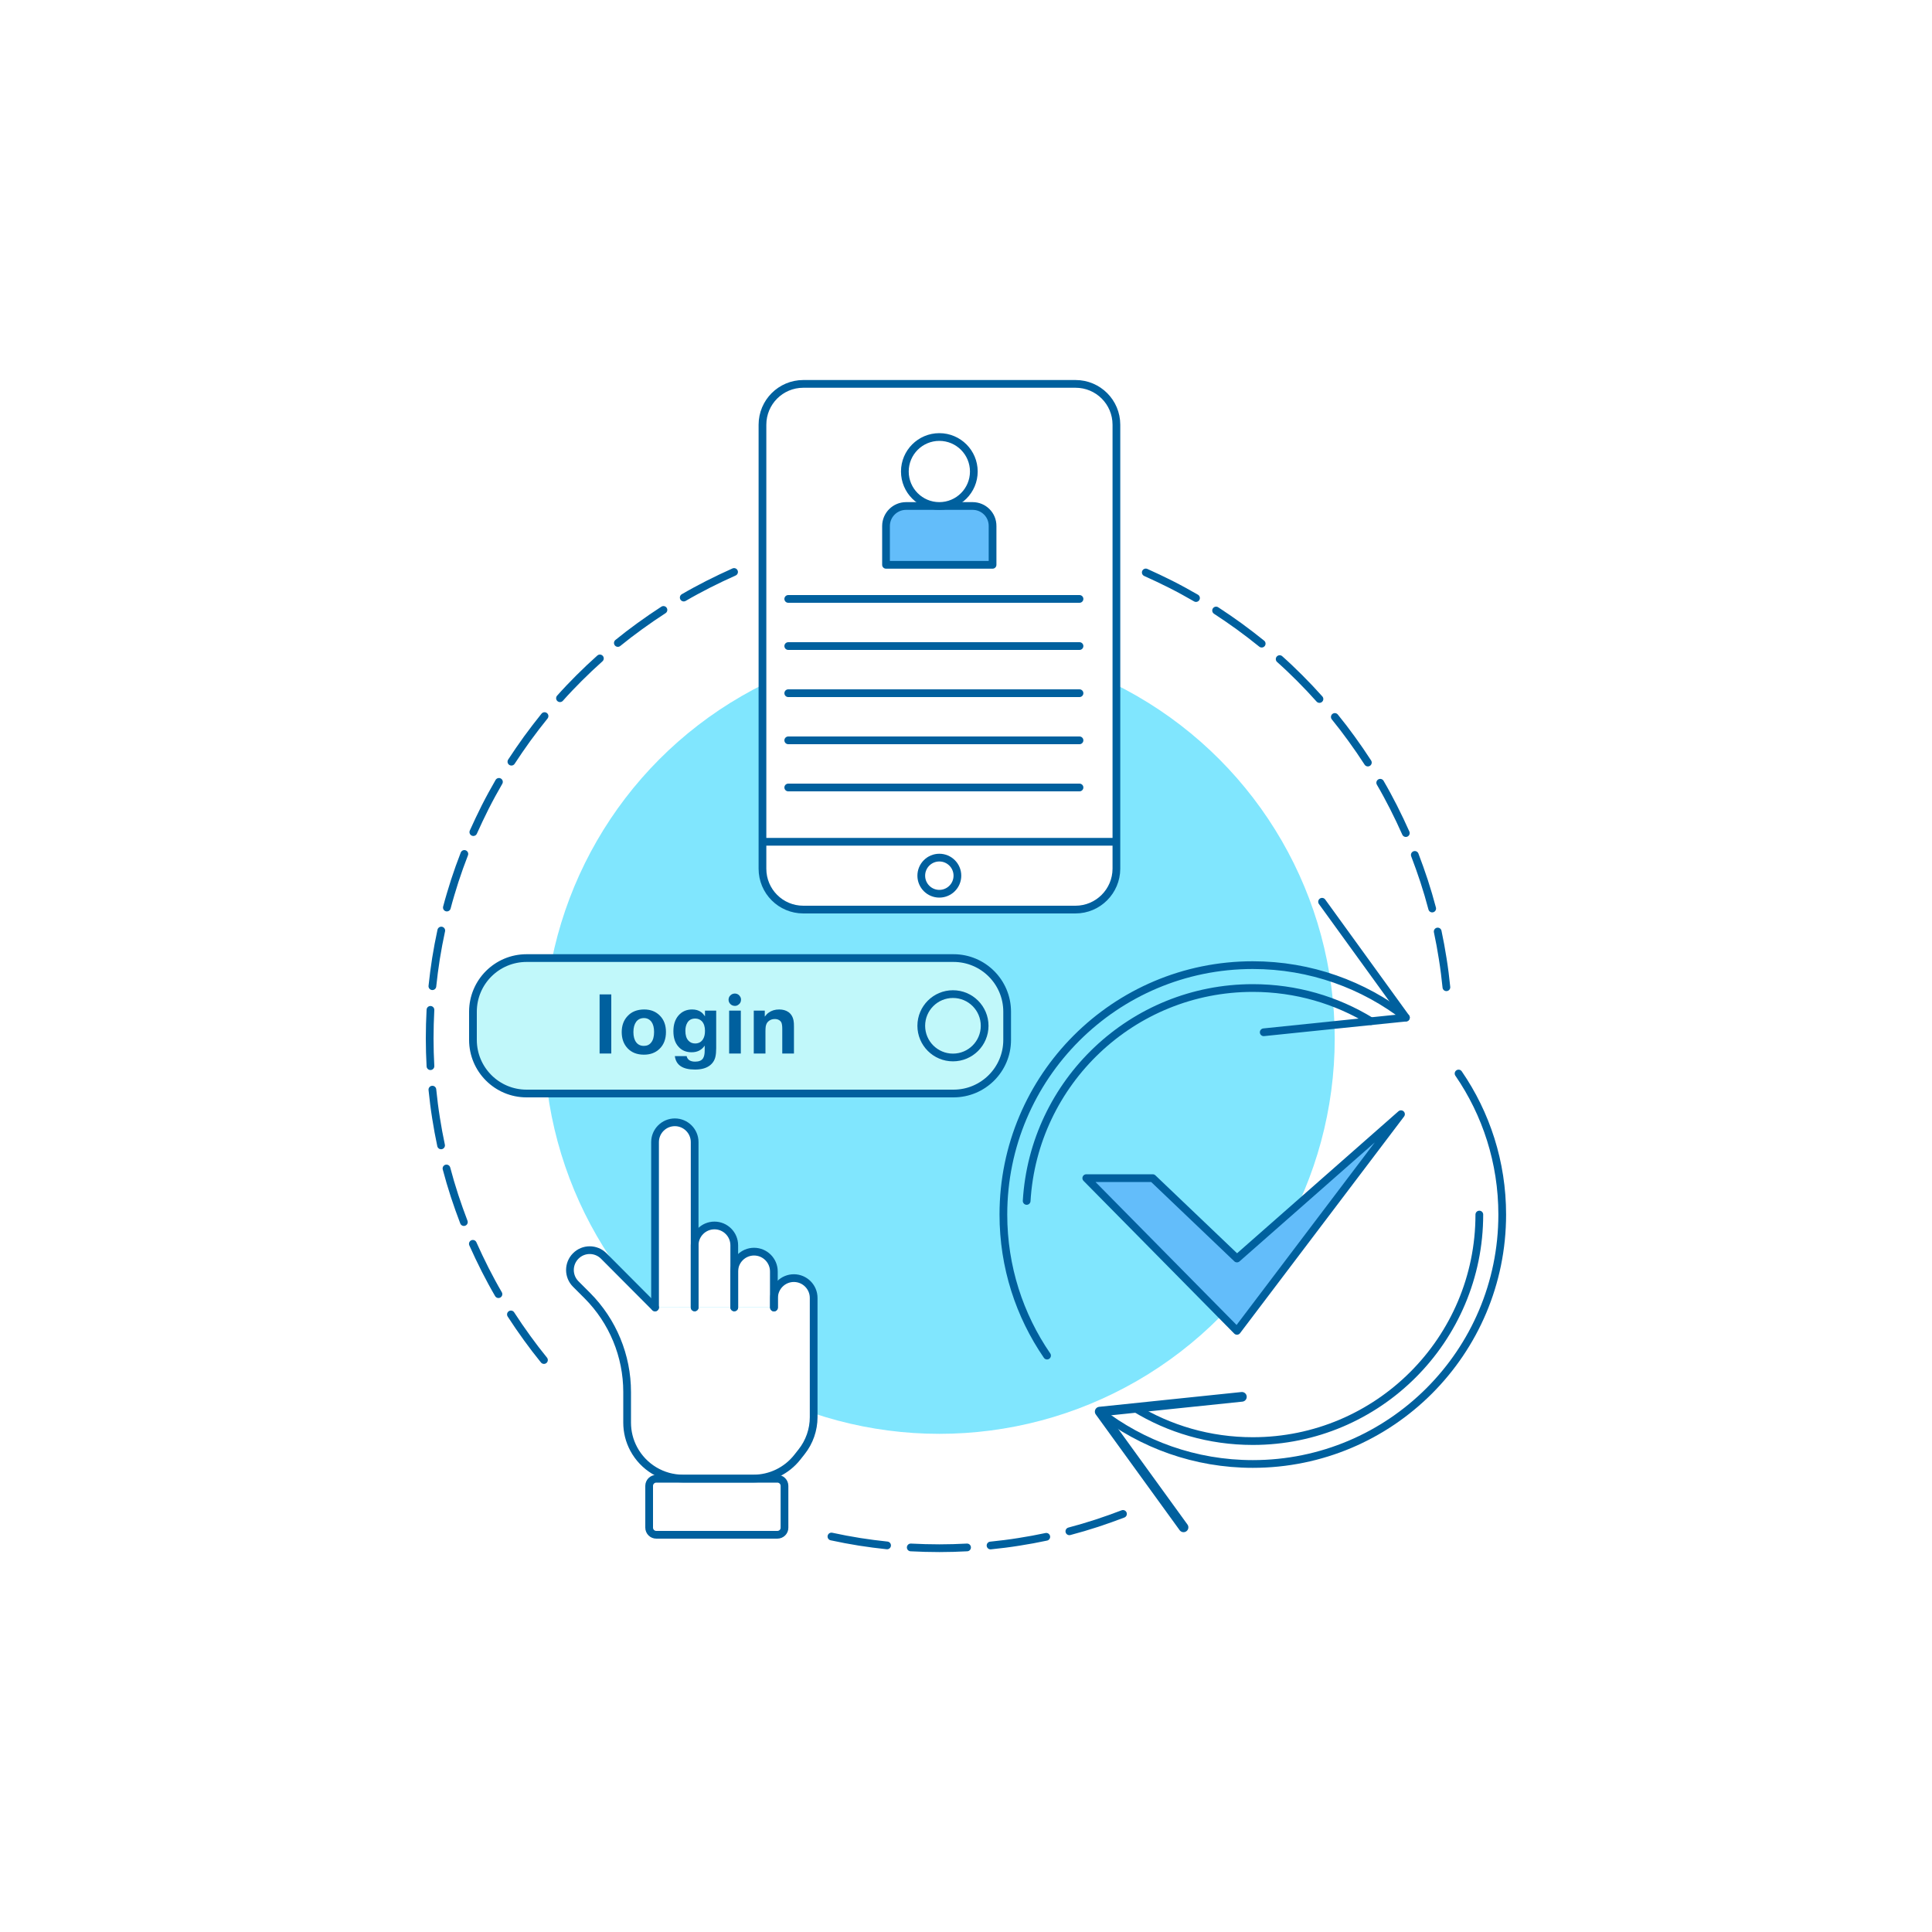 <?xml version="1.0" encoding="utf-8"?>
<!-- Generator: Adobe Illustrator 26.5.0, SVG Export Plug-In . SVG Version: 6.00 Build 0)  -->
<svg version="1.1" xmlns="http://www.w3.org/2000/svg" xmlns:xlink="http://www.w3.org/1999/xlink" x="0px" y="0px"
	 viewBox="0 0 2000 2000" style="enable-background:new 0 0 2000 2000;" xml:space="preserve">
<style type="text/css">
	.st0{fill:#FFC403;}
	.st1{fill:#231F20;}
	.st2{fill:#FFFFFF;}
	.st3{fill:#80E6FE;}
	.st4{fill:none;stroke:#00609E;stroke-width:8;stroke-linecap:round;stroke-linejoin:round;stroke-miterlimit:10;}
	.st5{fill:#FFFFFF;stroke:#00609E;stroke-width:8;stroke-linecap:round;stroke-linejoin:round;stroke-miterlimit:10;}
	.st6{fill:#63BDFA;stroke:#00609E;stroke-width:8;stroke-linecap:round;stroke-linejoin:round;stroke-miterlimit:10;}
	.st7{fill:none;stroke:#00609E;stroke-width:10;stroke-linecap:round;stroke-linejoin:round;stroke-miterlimit:10;}
	.st8{fill:#C1F8FA;stroke:#00609E;stroke-width:8;stroke-linecap:round;stroke-linejoin:round;stroke-miterlimit:10;}
	.st9{fill:#00609E;}
</style>
<symbol  id="New_Symbol_20" viewBox="-2000 -79.3 4000 158.6">
	<g id="XMLID_8849_">
		<rect id="XMLID_8872_" x="-2000" y="-79.3" class="st0" width="2000" height="158.6"/>
		<path id="XMLID_8850_" class="st1" d="M-1631.6,79.3l157.9-158.6h52.6l-157.9,158.6H-1631.6z M-1526.3,79.3l157.9-158.6h52.6
			l-157.9,158.6H-1526.3z M-1421.1,79.3l157.9-158.6h52.6l-157.9,158.6H-1421.1z M-1105.3,79.3l157.9-158.6h52.6l-157.9,158.6
			H-1105.3z M-1210.5,79.3l157.9-158.6h52.6l-157.9,158.6H-1210.5z M-2000,26.5l105.3-105.8h52.6L-2000,79.3V26.5z M-1736.8,79.3
			l157.9-158.6h52.6l-157.9,158.6H-1736.8z M-2000-79.3L-2000-79.3l52.7,0l-52.7,52.9V-79.3z M-1842.1,79.3l157.9-158.6h52.6
			l-157.9,158.6H-1842.1z M-1947.4,79.3l157.9-158.6h52.6l-157.9,158.6H-1947.4z M-1315.8,79.3l157.9-158.6h52.6l-157.9,158.6
			H-1315.8z M-368.4,79.3l157.9-158.6h52.6L-315.8,79.3H-368.4z M-263.2,79.3l157.9-158.6h52.6L-210.5,79.3H-263.2z M-473.7,79.3
			l157.9-158.6h52.6L-421.1,79.3H-473.7z M-1000,79.3l157.9-158.6h52.6L-947.4,79.3H-1000z M-789.5,79.3l157.9-158.6h52.6
			L-736.8,79.3H-789.5z M-894.7,79.3l157.9-158.6h52.6L-842.1,79.3H-894.7z M-578.9,79.3L-421-79.3h52.6L-526.3,79.3H-578.9z
			 M-684.2,79.3l157.9-158.6h52.6L-631.6,79.3H-684.2z M-52.6,79.3L0,26.5v52.9H-52.6z M-157.9,79.3L0-79.3v52.9L-105.3,79.3H-157.9
			z"/>
	</g>
	<g id="XMLID_8615_">
		<rect id="XMLID_8848_" y="-79.3" class="st0" width="2000" height="158.6"/>
		<path id="XMLID_8616_" class="st1" d="M368.4,79.3L526.3-79.3H579L421.1,79.3H368.4z M473.7,79.3L631.6-79.3h52.6L526.3,79.3
			H473.7z M578.9,79.3L736.9-79.3h52.6L631.6,79.3H578.9z M894.7,79.3l157.9-158.6h52.6L947.4,79.3H894.7z M789.5,79.3L947.4-79.3
			h52.6L842.1,79.3H789.5z M0,26.5L105.3-79.3h52.6L0,79.3V26.5z M263.2,79.3L421.1-79.3h52.6L315.8,79.3H263.2z M0-79.3L0-79.3
			l52.7,0L0-26.4V-79.3z M157.9,79.3L315.8-79.3h52.6L210.5,79.3H157.9z M52.6,79.3L210.5-79.3h52.6L105.3,79.3H52.6z M684.2,79.3
			L842.1-79.3h52.6L736.8,79.3H684.2z M1631.6,79.3l157.9-158.6h52.6L1684.2,79.3H1631.6z M1736.8,79.3l157.9-158.6h52.6
			L1789.5,79.3H1736.8z M1526.3,79.3l157.9-158.6h52.6L1578.9,79.3H1526.3z M1000,79.3l157.9-158.6h52.6L1052.6,79.3H1000z
			 M1210.5,79.3l157.9-158.6h52.6L1263.2,79.3H1210.5z M1105.3,79.3l157.9-158.6h52.6L1157.9,79.3H1105.3z M1421.1,79.3L1579-79.3
			h52.6L1473.7,79.3H1421.1z M1315.8,79.3l157.9-158.6h52.6L1368.4,79.3H1315.8z M1947.4,79.3l52.6-52.9v52.9H1947.4z M1842.1,79.3
			L2000-79.3v52.9L1894.7,79.3H1842.1z"/>
	</g>
</symbol>
<symbol  id="New_Symbol_21" viewBox="-2000 -76.2 4000 152.5">
	<g id="XMLID_8764_">
		<rect id="XMLID_8876_" x="-2000" y="-76.2" class="st0" width="2000" height="152.5"/>
		<g id="XMLID_8765_">
			<g id="XMLID_8816_">
				<polygon id="XMLID_8875_" class="st1" points="-1923.8,0 -2000,-76.2 -2000,-25.7 -1974.3,0 -2000,25.7 -2000,76.2 				"/>
				<path id="XMLID_8826_" class="st1" d="M-1050.6,76.2l50.6-50.6v50.6H-1050.6z M-1000-76.2v50.6l-50.6-50.6H-1000z"/>
				<polygon id="XMLID_8825_" class="st1" points="-1823.8,0 -1900,-76.2 -1950.6,-76.2 -1874.3,0 -1950.6,76.2 -1900,76.2 				"/>
				<polygon id="XMLID_8824_" class="st1" points="-1723.8,0 -1800,-76.2 -1850.6,-76.2 -1774.3,0 -1850.6,76.2 -1800,76.2 				"/>
				<polygon id="XMLID_8823_" class="st1" points="-1623.8,0 -1700,-76.2 -1750.6,-76.2 -1674.3,0 -1750.6,76.2 -1700,76.2 				"/>
				<polygon id="XMLID_8822_" class="st1" points="-1523.8,0 -1600,-76.2 -1650.6,-76.2 -1574.3,0 -1650.6,76.2 -1600,76.2 				"/>
				<polygon id="XMLID_8821_" class="st1" points="-1423.8,0 -1500,-76.2 -1550.6,-76.2 -1474.3,0 -1550.6,76.2 -1500,76.2 				"/>
				<polygon id="XMLID_8820_" class="st1" points="-1323.8,0 -1400,-76.2 -1450.6,-76.2 -1374.3,0 -1450.6,76.2 -1400,76.2 				"/>
				<polygon id="XMLID_8819_" class="st1" points="-1223.8,0 -1300,-76.2 -1350.6,-76.2 -1274.3,0 -1350.6,76.2 -1300,76.2 				"/>
				<polygon id="XMLID_8818_" class="st1" points="-1123.8,0 -1200,-76.2 -1250.6,-76.2 -1174.3,0 -1250.6,76.2 -1200,76.2 				"/>
				<polygon id="XMLID_8817_" class="st1" points="-1023.8,0 -1100,-76.2 -1150.6,-76.2 -1074.3,0 -1150.6,76.2 -1100,76.2 				"/>
			</g>
			<g id="XMLID_8766_">
				<polygon id="XMLID_8793_" class="st1" points="-923.8,0 -1000,-76.2 -1000,-25.7 -974.3,0 -1000,25.7 -1000,76.2 				"/>
				<path id="XMLID_8776_" class="st1" d="M-50.6,76.2L0,25.7v50.6H-50.6z M0-76.2v50.6l-50.6-50.6H0z"/>
				<polygon id="XMLID_8775_" class="st1" points="-823.8,0 -900,-76.2 -950.6,-76.2 -874.3,0 -950.6,76.2 -900,76.2 				"/>
				<polygon id="XMLID_8774_" class="st1" points="-723.8,0 -800,-76.2 -850.6,-76.2 -774.3,0 -850.6,76.2 -800,76.2 				"/>
				<polygon id="XMLID_8773_" class="st1" points="-623.8,0 -700,-76.2 -750.6,-76.2 -674.3,0 -750.6,76.2 -700,76.2 				"/>
				<polygon id="XMLID_8772_" class="st1" points="-523.8,0 -600,-76.2 -650.6,-76.2 -574.3,0 -650.6,76.2 -600,76.2 				"/>
				<polygon id="XMLID_8771_" class="st1" points="-423.8,0 -500,-76.2 -550.6,-76.2 -474.3,0 -550.6,76.2 -500,76.2 				"/>
				<polygon id="XMLID_8770_" class="st1" points="-323.8,0 -400,-76.2 -450.6,-76.2 -374.3,0 -450.6,76.2 -400,76.2 				"/>
				<polygon id="XMLID_8769_" class="st1" points="-223.8,0 -300,-76.2 -350.6,-76.2 -274.3,0 -350.6,76.2 -300,76.2 				"/>
				<polygon id="XMLID_8768_" class="st1" points="-123.8,0 -200,-76.2 -250.6,-76.2 -174.3,0 -250.6,76.2 -200,76.2 				"/>
				<polygon id="XMLID_8767_" class="st1" points="-23.8,0 -100,-76.2 -150.6,-76.2 -74.3,0 -150.6,76.2 -100,76.2 				"/>
			</g>
		</g>
	</g>
	<g id="XMLID_1890_">
		<rect id="XMLID_8763_" y="-76.2" class="st0" width="2000" height="152.5"/>
		<g id="XMLID_1891_">
			<g id="XMLID_8624_">
				<polygon id="XMLID_8762_" class="st1" points="76.2,0 0,-76.2 0,-25.7 25.7,0 0,25.7 0,76.2 				"/>
				<path id="XMLID_8683_" class="st1" d="M949.4,76.2l50.6-50.6v50.6H949.4z M1000-76.2v50.6l-50.6-50.6H1000z"/>
				<polygon id="XMLID_8678_" class="st1" points="176.2,0 100,-76.2 49.4,-76.2 125.7,0 49.4,76.2 100,76.2 				"/>
				<polygon id="XMLID_8676_" class="st1" points="276.2,0 200,-76.2 149.4,-76.2 225.7,0 149.4,76.2 200,76.2 				"/>
				<polygon id="XMLID_8675_" class="st1" points="376.2,0 300,-76.2 249.4,-76.2 325.7,0 249.4,76.2 300,76.2 				"/>
				<polygon id="XMLID_8674_" class="st1" points="476.2,0 400,-76.2 349.4,-76.2 425.7,0 349.4,76.2 400,76.2 				"/>
				<polygon id="XMLID_8673_" class="st1" points="576.2,0 500,-76.2 449.4,-76.2 525.7,0 449.4,76.2 500,76.2 				"/>
				<polygon id="XMLID_8628_" class="st1" points="676.2,0 600,-76.2 549.4,-76.2 625.7,0 549.4,76.2 600,76.2 				"/>
				<polygon id="XMLID_8627_" class="st1" points="776.2,0 700,-76.2 649.4,-76.2 725.7,0 649.4,76.2 700,76.2 				"/>
				<polygon id="XMLID_8626_" class="st1" points="876.2,0 800,-76.2 749.4,-76.2 825.7,0 749.4,76.2 800,76.2 				"/>
				<polygon id="XMLID_8625_" class="st1" points="976.2,0 900,-76.2 849.4,-76.2 925.7,0 849.4,76.2 900,76.2 				"/>
			</g>
			<g id="XMLID_5761_">
				<polygon id="XMLID_8623_" class="st1" points="1076.2,0 1000,-76.2 1000,-25.7 1025.7,0 1000,25.7 1000,76.2 				"/>
				<path id="XMLID_8620_" class="st1" d="M1949.4,76.2l50.6-50.6v50.6H1949.4z M2000-76.2v50.6l-50.6-50.6H2000z"/>
				<polygon id="XMLID_8619_" class="st1" points="1176.2,0 1100,-76.2 1049.4,-76.2 1125.7,0 1049.4,76.2 1100,76.2 				"/>
				<polygon id="XMLID_8618_" class="st1" points="1276.2,0 1200,-76.2 1149.4,-76.2 1225.7,0 1149.4,76.2 1200,76.2 				"/>
				<polygon id="XMLID_8617_" class="st1" points="1376.2,0 1300,-76.2 1249.4,-76.2 1325.7,0 1249.4,76.2 1300,76.2 				"/>
				<polygon id="XMLID_5775_" class="st1" points="1476.2,0 1400,-76.2 1349.4,-76.2 1425.7,0 1349.4,76.2 1400,76.2 				"/>
				<polygon id="XMLID_5773_" class="st1" points="1576.2,0 1500,-76.2 1449.4,-76.2 1525.7,0 1449.4,76.2 1500,76.2 				"/>
				<polygon id="XMLID_5772_" class="st1" points="1676.2,0 1600,-76.2 1549.4,-76.2 1625.7,0 1549.4,76.2 1600,76.2 				"/>
				<polygon id="XMLID_5771_" class="st1" points="1776.2,0 1700,-76.2 1649.4,-76.2 1725.7,0 1649.4,76.2 1700,76.2 				"/>
				<polygon id="XMLID_5770_" class="st1" points="1876.2,0 1800,-76.2 1749.4,-76.2 1825.7,0 1749.4,76.2 1800,76.2 				"/>
				<polygon id="XMLID_5763_" class="st1" points="1976.2,0 1900,-76.2 1849.4,-76.2 1925.7,0 1849.4,76.2 1900,76.2 				"/>
			</g>
		</g>
	</g>
</symbol>
<g id="Layer_2">
	<rect id="XMLID_940_" class="st2" width="2000" height="2000"/>
</g>
<g id="Layer_28">
	<g id="XMLID_1289_">
		<g id="XMLID_3_">
			<circle id="XMLID_370_" class="st3" cx="972.4" cy="1075" r="409.3"/>
			<g id="XMLID_6_">
				<g id="XMLID_457_">
					<g id="XMLID_523_">
						<path id="XMLID_527_" class="st2" d="M678.1,1353.4v-171.1c0-11.3,9.2-20.5,20.5-20.5l0,0c11.3,0,20.5,9.2,20.5,20.5v171.1"/>
						<path id="XMLID_526_" class="st2" d="M719.1,1353.4v-64.3c0-11.3,9.2-20.5,20.5-20.5l0,0c11.3,0,20.5,9.2,20.5,20.5v64.3"/>
						<path id="XMLID_525_" class="st2" d="M678.1,1353.5l-53.1-53.3c-8-8-21-8.1-29,0v0c-8,8-8,21,0,29l12,12
							c26.4,26.5,41.2,62.4,41.2,99.8v31.7c0,9.5,2.3,18.8,6.8,27.2v0c10.1,18.9,29.7,30.7,51.1,30.7h72.8c17.7,0,34.4-8.1,45.4-22
							l4.5-5.7c8.1-10.2,12.5-22.9,12.5-35.9v-113.4v-10c0-11.3-9.2-20.5-20.5-20.5h0c-11.3,0-20.5,9.2-20.5,20.5v10"/>
						<path id="XMLID_524_" class="st2" d="M760.1,1353.4v-37.2c0-11.3,9.2-20.5,20.5-20.5l0,0c11.3,0,20.5,9.2,20.5,20.5v37.2"/>
					</g>
					<path id="XMLID_458_" class="st2" d="M804.7,1588.8H679.4c-4.1,0-7.4-3.3-7.4-7.4v-43.2c0-4.1,3.3-7.4,7.4-7.4h125.3
						c4.1,0,7.4,3.3,7.4,7.4v43.2C812.2,1585.5,808.8,1588.8,804.7,1588.8z"/>
				</g>
				<g id="XMLID_172_">
					<g id="XMLID_143_">
						<path id="XMLID_144_" class="st4" d="M678.1,1353.4v-171.1c0-11.3,9.2-20.5,20.5-20.5l0,0c11.3,0,20.5,9.2,20.5,20.5v171.1"/>
						<path id="XMLID_148_" class="st4" d="M719.1,1353.4v-64.3c0-11.3,9.2-20.5,20.5-20.5l0,0c11.3,0,20.5,9.2,20.5,20.5v64.3"/>
						<path id="XMLID_123_" class="st4" d="M678.1,1353.5l-53.1-53.3c-8-8-21-8.1-29,0v0c-8,8-8,21,0,29l12,12
							c26.4,26.5,41.2,62.4,41.2,99.8v31.7c0,9.5,2.3,18.8,6.8,27.2v0c10.1,18.9,29.7,30.7,51.1,30.7h72.8c17.7,0,34.4-8.1,45.4-22
							l4.5-5.7c8.1-10.2,12.5-22.9,12.5-35.9v-113.4v-10c0-11.3-9.2-20.5-20.5-20.5h0c-11.3,0-20.5,9.2-20.5,20.5v10"/>
						<path id="XMLID_170_" class="st4" d="M760.1,1353.4v-37.2c0-11.3,9.2-20.5,20.5-20.5l0,0c11.3,0,20.5,9.2,20.5,20.5v37.2"/>
					</g>
					<path id="XMLID_171_" class="st4" d="M804.7,1588.8H679.4c-4.1,0-7.4-3.3-7.4-7.4v-43.2c0-4.1,3.3-7.4,7.4-7.4h125.3
						c4.1,0,7.4,3.3,7.4,7.4v43.2C812.2,1585.5,808.8,1588.8,804.7,1588.8z"/>
				</g>
			</g>
			<g id="XMLID_4_">
				<path id="XMLID_150_" class="st4" d="M707.8,618.6c8.2-4.8,16.6-9.3,25.2-13.7c8.9-4.5,17.9-8.8,26.9-12.8"/>
				<path id="XMLID_151_" class="st4" d="M639.6,665.6c7.4-6,14.9-11.8,22.7-17.4c8.1-5.9,16.3-11.5,24.5-16.8"/>
				<path id="XMLID_152_" class="st4" d="M579.7,722.8c6.3-7.1,12.9-14,19.7-20.8c7.1-7.1,14.3-13.9,21.6-20.4"/>
				<path id="XMLID_153_" class="st4" d="M529.4,788.5c5.2-8,10.6-15.8,16.2-23.6c5.9-8.1,11.9-15.9,18.1-23.6"/>
				<path id="XMLID_154_" class="st4" d="M490,861.4c3.9-8.7,8-17.3,12.3-25.9c4.5-8.9,9.3-17.6,14.2-26.1"/>
				<path id="XMLID_155_" class="st4" d="M462.6,939.5c2.4-9.2,5.2-18.3,8.1-27.5c3.1-9.5,6.4-18.8,10-28"/>
				<path id="XMLID_156_" class="st4" d="M447.6,1020.9c1-9.4,2.2-18.9,3.7-28.4c1.6-9.9,3.4-19.6,5.5-29.2"/>
				<path id="XMLID_157_" class="st4" d="M445.6,1103.7c-0.5-9.5-0.8-19-0.8-28.6c0-10,0.3-19.9,0.8-29.7"/>
				<path id="XMLID_158_" class="st4" d="M456.6,1185.7c-2-9.3-3.7-18.7-5.2-28.2c-1.6-9.9-2.8-19.7-3.8-29.5"/>
				<path id="XMLID_159_" class="st4" d="M480.2,1265.1c-3.4-8.9-6.6-17.9-9.6-27c-3.1-9.5-5.9-19-8.4-28.5"/>
				<path id="XMLID_160_" class="st4" d="M516,1339.7c-4.8-8.2-9.3-16.6-13.7-25.2c-4.5-8.9-8.8-17.9-12.8-26.9"/>
				<path id="XMLID_161_" class="st4" d="M563.1,1407.9c-6-7.4-11.8-14.9-17.4-22.7c-5.9-8.1-11.5-16.3-16.8-24.5"/>
				<path id="XMLID_166_" class="st4" d="M918.3,1599.8c-9.4-1-18.9-2.2-28.4-3.7c-9.9-1.6-19.6-3.4-29.2-5.5"/>
				<path id="XMLID_167_" class="st4" d="M1001.1,1601.9c-9.5,0.5-19,0.8-28.6,0.8c-10,0-19.9-0.3-29.7-0.8"/>
				<path id="XMLID_168_" class="st4" d="M1083.1,1590.9c-9.3,2-18.7,3.7-28.2,5.2c-9.9,1.6-19.7,2.8-29.5,3.8"/>
				<path id="XMLID_169_" class="st4" d="M1162.5,1567.2c-8.9,3.4-17.9,6.6-27,9.6c-9.5,3.1-19,5.9-28.5,8.4"/>
				<path id="XMLID_178_" class="st4" d="M1488.3,964.3c2,9.3,3.7,18.7,5.2,28.2c1.6,9.9,2.8,19.7,3.8,29.5"/>
				<path id="XMLID_179_" class="st4" d="M1464.6,885c3.4,8.9,6.6,17.9,9.6,27c3.1,9.5,5.9,19,8.4,28.5"/>
				<path id="XMLID_180_" class="st4" d="M1428.8,810.3c4.8,8.2,9.3,16.6,13.7,25.2c4.5,8.9,8.8,17.9,12.8,26.9"/>
				<path id="XMLID_181_" class="st4" d="M1381.8,742.2c6,7.4,11.8,14.9,17.4,22.7c5.9,8.1,11.5,16.3,16.8,24.5"/>
				<path id="XMLID_182_" class="st4" d="M1324.7,682.3c7.1,6.3,14,12.9,20.8,19.7c7.1,7.1,13.9,14.3,20.4,21.6"/>
				<path id="XMLID_183_" class="st4" d="M1258.9,632c8,5.2,15.8,10.6,23.6,16.2c8.1,5.9,15.9,11.9,23.6,18.1"/>
				<path id="XMLID_184_" class="st4" d="M1186.1,592.6c8.7,3.9,17.3,8,25.9,12.3c8.9,4.5,17.6,9.3,26.1,14.2"/>
			</g>
			<g id="XMLID_114_">
				<path id="XMLID_124_" class="st5" d="M1113.3,941.6H831.6c-23.4,0-42.3-18.9-42.3-42.3V439.7c0-23.4,18.9-42.3,42.3-42.3h281.8
					c23.4,0,42.3,18.9,42.3,42.3v459.6C1155.6,922.6,1136.7,941.6,1113.3,941.6z"/>
				<line id="XMLID_129_" class="st4" x1="791.3" y1="871.4" x2="1153.6" y2="871.4"/>
				<circle id="XMLID_128_" class="st4" cx="972.4" cy="906.5" r="18.7"/>
				<g id="XMLID_130_">
					<g id="XMLID_2088_">
						<line id="XMLID_2095_" class="st4" x1="816" y1="620" x2="1117.5" y2="620"/>
						<line id="XMLID_2094_" class="st4" x1="816" y1="668.8" x2="1117.5" y2="668.8"/>
						<line id="XMLID_2093_" class="st4" x1="816" y1="717.6" x2="1117.5" y2="717.6"/>
						<line id="XMLID_2092_" class="st4" x1="816" y1="766.4" x2="1117.5" y2="766.4"/>
						<line id="XMLID_2091_" class="st4" x1="816" y1="815.2" x2="1117.5" y2="815.2"/>
					</g>
				</g>
				<g id="XMLID_3229_">
					<path id="XMLID_3197_" class="st6" d="M1006.8,523.8h-68.8c-11.5,0-20.8,9.3-20.8,20.8v40.1h110.3v-40.1
						C1027.6,533,1018.3,523.8,1006.8,523.8z"/>
					<circle id="XMLID_3210_" class="st5" cx="972.4" cy="488.1" r="35.7"/>
				</g>
			</g>
			<g id="XMLID_113_">
				<polygon id="XMLID_145_" class="st6" points="1193.3,1219.6 1280.5,1302.8 1450.3,1153.4 1280.5,1377.7 1124.5,1219.6 				"/>
				<g id="XMLID_138_">
					<g id="XMLID_2315_">
						<polyline id="XMLID_2321_" class="st7" points="1225.2,1581.1 1138.4,1461.3 1285.6,1446 						"/>
						<polyline id="XMLID_2320_" class="st4" points="1368.6,933.5 1455.4,1053.4 1308.2,1068.6 						"/>
						<path id="XMLID_2319_" class="st4" d="M1083.9,1403.3c-28.5-41.5-45.2-91.8-45.2-146c0-142.6,115.6-258.2,258.2-258.2
							c59.7,0,114.7,20.3,158.5,54.3"/>
						<path id="XMLID_2318_" class="st4" d="M1509.9,1111.3c28.5,41.5,45.2,91.8,45.2,146c0,142.6-115.6,258.2-258.2,258.2
							c-59.7,0-114.7-20.3-158.5-54.3"/>
						<path id="XMLID_2317_" class="st4" d="M1531.4,1257.3c0,129.5-105,234.5-234.5,234.5c-44.8,0-86.6-12.5-122.2-34.3"/>
						<path id="XMLID_2316_" class="st4" d="M1062.8,1243.2c7.3-122.9,109.3-220.4,234.1-220.4c44.8,0,86.6,12.5,122.2,34.3"/>
					</g>
				</g>
			</g>
			<g id="XMLID_115_">
				<path id="XMLID_173_" class="st8" d="M987.1,1132h-442c-30.7,0-55.5-24.9-55.5-55.5v-29.2c0-30.7,24.9-55.5,55.5-55.5h442
					c30.7,0,55.5,24.9,55.5,55.5v29.2C1042.6,1107.2,1017.7,1132,987.1,1132z"/>
				<circle id="XMLID_174_" class="st4" cx="986.5" cy="1061.9" r="32.8"/>
			</g>
		</g>
		<g>
			<path class="st9" d="M632.8,1029.4v61.2h-12.1v-61.2H632.8z"/>
			<path class="st9" d="M666.9,1045c6.6,0,12,2.1,16.2,6.4c4.2,4.2,6.3,9.9,6.3,16.9c0,7.3-2.2,13.1-6.6,17.4
				c-4.2,4.1-9.6,6.1-16.2,6.1c-7.1,0-12.8-2.2-17-6.7c-4-4.3-6-9.8-6-16.7c0-6.7,2-12.2,5.9-16.4
				C653.7,1047.3,659.6,1045,666.9,1045z M666.6,1053.9c-3.4,0-6.1,1.3-8,3.8c-1.9,2.6-2.9,6.1-2.9,10.7c0,4.6,1,8.1,2.9,10.6
				c1.9,2.5,4.6,3.7,7.9,3.7c3.2,0,5.7-1.1,7.5-3.4c2.1-2.5,3.1-6.2,3.1-11c0-4.5-0.9-8-2.7-10.5
				C672.5,1055.3,669.9,1053.9,666.6,1053.9z"/>
			<path class="st9" d="M741.4,1046.2v38.9c0,3.7-0.3,6.6-0.8,8.8c-0.9,4-3.1,7.2-6.4,9.5c-3.6,2.5-8.5,3.8-14.8,3.8
				c-12.7,0-19.6-4.6-20.8-13.9h12.2c0.9,3.8,3.8,5.7,8.8,5.7c3.9,0,6.6-1.1,8.1-3.3c1.2-1.8,1.8-4.5,1.8-8.2v-5.1
				c-3.1,4.6-7.6,6.9-13.5,6.9c-5.7,0-10.3-1.9-13.7-5.8c-3.5-3.9-5.2-9.2-5.2-16c0-6.7,1.7-12.1,5.2-16.2c3.6-4.2,8.3-6.3,14.2-6.3
				c3.7,0,6.9,0.9,9.4,2.8c1.3,0.9,2.6,2.4,3.9,4.3v-5.9H741.4z M719.7,1054.4c-3.7,0-6.4,1.4-8.1,4.2c-1.4,2.3-2.1,5.1-2.1,8.5
				c0,4.5,1,7.8,3.1,10.1c1.8,2,4.1,3,7,3c3.6,0,6.4-1.5,8.2-4.5c1.4-2.3,2-5.1,2-8.6c0-4.3-1.1-7.6-3.2-9.9
				C724.8,1055.4,722.5,1054.4,719.7,1054.4z"/>
			<path class="st9" d="M754.2,1034.9c0-0.9,0.2-1.7,0.5-2.5c0.3-0.8,0.8-1.4,1.4-2c0.6-0.6,1.3-1.1,2.1-1.4s1.6-0.5,2.5-0.5
				s1.7,0.2,2.5,0.5s1.4,0.8,2,1.4c0.6,0.6,1,1.3,1.4,2s0.5,1.6,0.5,2.5s-0.2,1.7-0.5,2.5s-0.8,1.5-1.4,2c-0.6,0.6-1.3,1-2,1.4
				s-1.6,0.5-2.5,0.5s-1.7-0.2-2.5-0.5s-1.5-0.8-2.1-1.4c-0.6-0.6-1.1-1.3-1.4-2C754.4,1036.6,754.2,1035.8,754.2,1034.9z
				 M766.9,1046.2v44.4h-12.1v-44.4H766.9z"/>
			<path class="st9" d="M791.7,1046.2v6.2c1.4-1.9,2.7-3.2,4-4.1c3-2.2,6.6-3.3,10.9-3.3c3.8,0,7,0.9,9.6,2.7c2.8,2,4.6,5,5.3,8.9
				c0.3,1.4,0.4,3.5,0.4,6.1v27.9h-12.1v-25.5c0-2.9-0.3-5-0.8-6.3c-0.5-1.2-1.3-2.1-2.5-2.8c-1.3-0.8-2.8-1.1-4.5-1.1
				c-2.8,0-5,0.9-6.8,2.6c-1.3,1.2-2.1,2.9-2.5,5c-0.2,1.2-0.3,3-0.3,5.1v23h-12.1v-44.4H791.7z"/>
		</g>
	</g>
</g>
</svg>
